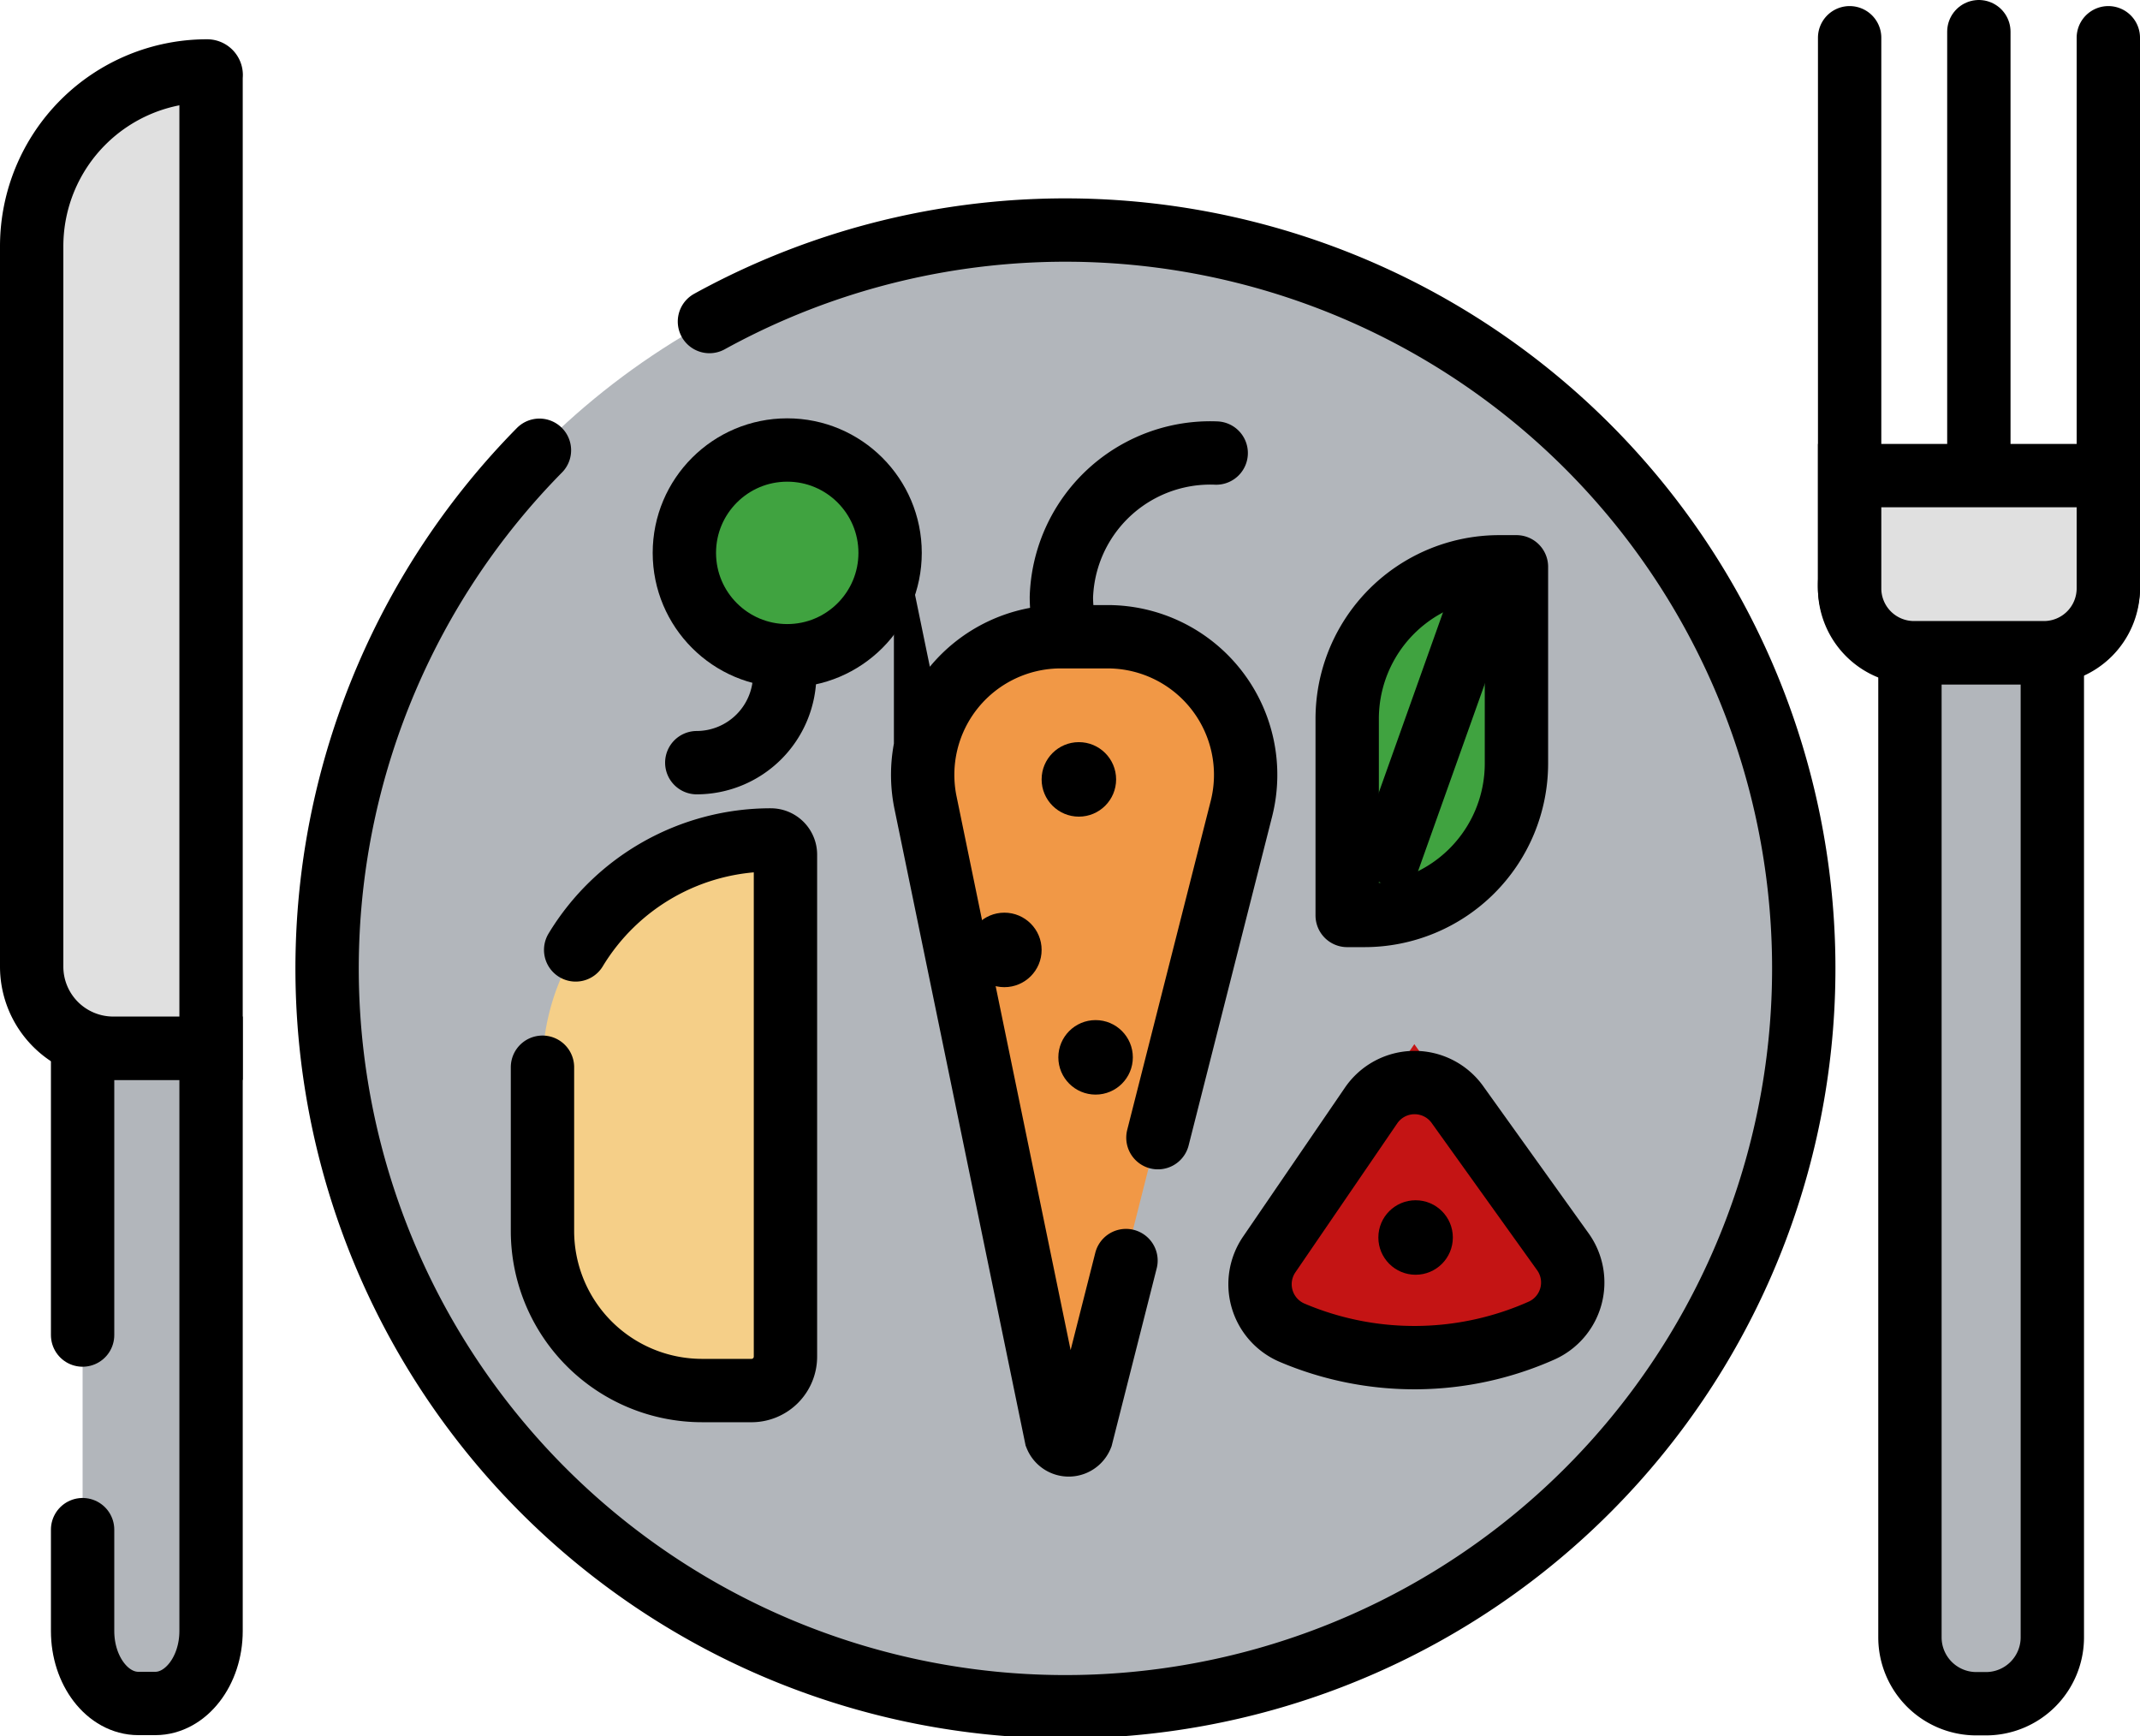 <svg xmlns="http://www.w3.org/2000/svg" viewBox="0 0 84.46 68.53"><defs><style>.cls-1,.cls-11,.cls-13{fill:#b2b6bb;}.cls-2,.cls-7,.cls-9{fill:none;}.cls-11,.cls-12,.cls-13,.cls-2,.cls-6,.cls-7,.cls-9{stroke:#000;stroke-width:2.5px;}.cls-11,.cls-2,.cls-6,.cls-9{stroke-linecap:round;}.cls-11,.cls-12,.cls-13,.cls-2,.cls-7{stroke-miterlimit:10;}.cls-3,.cls-6{fill:#40a340;}.cls-4{fill:#f19846;}.cls-5{fill:#03aa6f;}.cls-6,.cls-9{stroke-linejoin:round;}.cls-8{fill:#f5cf88;}.cls-10{fill:#c41414;}.cls-12{fill:#e0e0e0;}</style></defs><g id="Layer_2" data-name="Layer 2"><g id="Layer_1-2" data-name="Layer 1"><circle class="cls-1" cx="41.95" cy="38.19" r="29.09"/><path class="cls-2" d="M28,12.69a29.14,29.14,0,1,1-6.71,5.08"/><circle class="cls-3" cx="31.07" cy="21.82" r="4.06"/><circle class="cls-2" cx="31.07" cy="21.82" r="4.06"/><path class="cls-4" d="M41.83,57.65,36.42,31.39a5.23,5.23,0,0,1,5.12-6.29H44A5.23,5.23,0,0,1,49,31.62l-6.6,26.05A.31.31,0,0,1,41.83,57.65Z"/><path class="cls-2" d="M44.44,49.75l-1.76,6.94a.54.54,0,0,1-1,0l-5.15-25a5.45,5.45,0,0,1,5.34-6.56h1.86A5.45,5.45,0,0,1,49,31.9l-3.3,13"/><path class="cls-2" d="M30.91,26a3.21,3.21,0,0,1,.06.63,3.48,3.48,0,0,1-3.47,3.47"/><path class="cls-5" d="M59.17,22.37h.68a0,0,0,0,1,0,0v7.76a6,6,0,0,1-6,6h-.68a0,0,0,0,1,0,0V28.38A6,6,0,0,1,59.17,22.37Z"/><path class="cls-6" d="M59.17,22.37h.68a0,0,0,0,1,0,0v7.76a6,6,0,0,1-6,6h-.68a0,0,0,0,1,0,0V28.38A6,6,0,0,1,59.17,22.37Z"/><line class="cls-7" x1="58.57" y1="23.35" x2="54.48" y2="34.83"/><path class="cls-8" d="M30.39,33.15h0a.58.58,0,0,1,.58.58v19.8a1.35,1.35,0,0,1-1.35,1.35H27.71a6.3,6.3,0,0,1-6.3-6.3V42.12A9,9,0,0,1,30.39,33.15Z"/><path class="cls-9" d="M21.41,42.12v6.46a6.3,6.3,0,0,0,6.3,6.3h1.91A1.34,1.34,0,0,0,31,53.53V33.73a.58.58,0,0,0-.58-.58h0a9,9,0,0,0-7.7,4.34"/><path class="cls-10" d="M55.82,41.21,63,51.27a12.36,12.36,0,0,1-14.23.12Z"/><path class="cls-9" d="M57.54,43.62l4.14,5.78a2.08,2.08,0,0,1-.83,3.11A12.34,12.34,0,0,1,51,52.6a2.08,2.08,0,0,1-.9-3.1l4-5.85A2.08,2.08,0,0,1,57.54,43.62Z"/><circle cx="55.87" cy="48.84" r="1.47"/><circle cx="42.58" cy="30.76" r="1.47"/><circle cx="39.64" cy="37.49" r="1.47"/><circle cx="43.24" cy="41.73" r="1.47"/><path class="cls-2" d="M42,24.64a5.47,5.47,0,0,1-.11-1.07A5.88,5.88,0,0,1,48,17.88"/><path class="cls-11" d="M3.26,52.69V41.37H8.33v23c0,1.58-1,2.86-2.2,2.86H5.46c-1.21,0-2.2-1.28-2.2-2.86v-4"/><path class="cls-12" d="M8.17,2.8h0A.16.16,0,0,1,8.33,3V41.37a0,0,0,0,1,0,0H4.47a3.22,3.22,0,0,1-3.22-3.22V9.72A6.92,6.92,0,0,1,8.17,2.8Z"/><path class="cls-2" d="M83.21,1.49V22.9a2.68,2.68,0,0,1-2.41,2.86H75.41A2.68,2.68,0,0,1,73,22.9V1.49"/><path class="cls-13" d="M75.41,25.76H81a0,0,0,0,1,0,0V64.62a2.62,2.62,0,0,1-2.62,2.62H78a2.62,2.62,0,0,1-2.62-2.62V25.76A0,0,0,0,1,75.41,25.76Z"/><line class="cls-2" x1="78.1" y1="1.25" x2="78.1" y2="18.63"/><path class="cls-12" d="M73,18.77H83.21a0,0,0,0,1,0,0v4.45a2.54,2.54,0,0,1-2.54,2.54H75.54A2.54,2.54,0,0,1,73,23.22V18.77A0,0,0,0,1,73,18.77Z"/></g></g></svg>